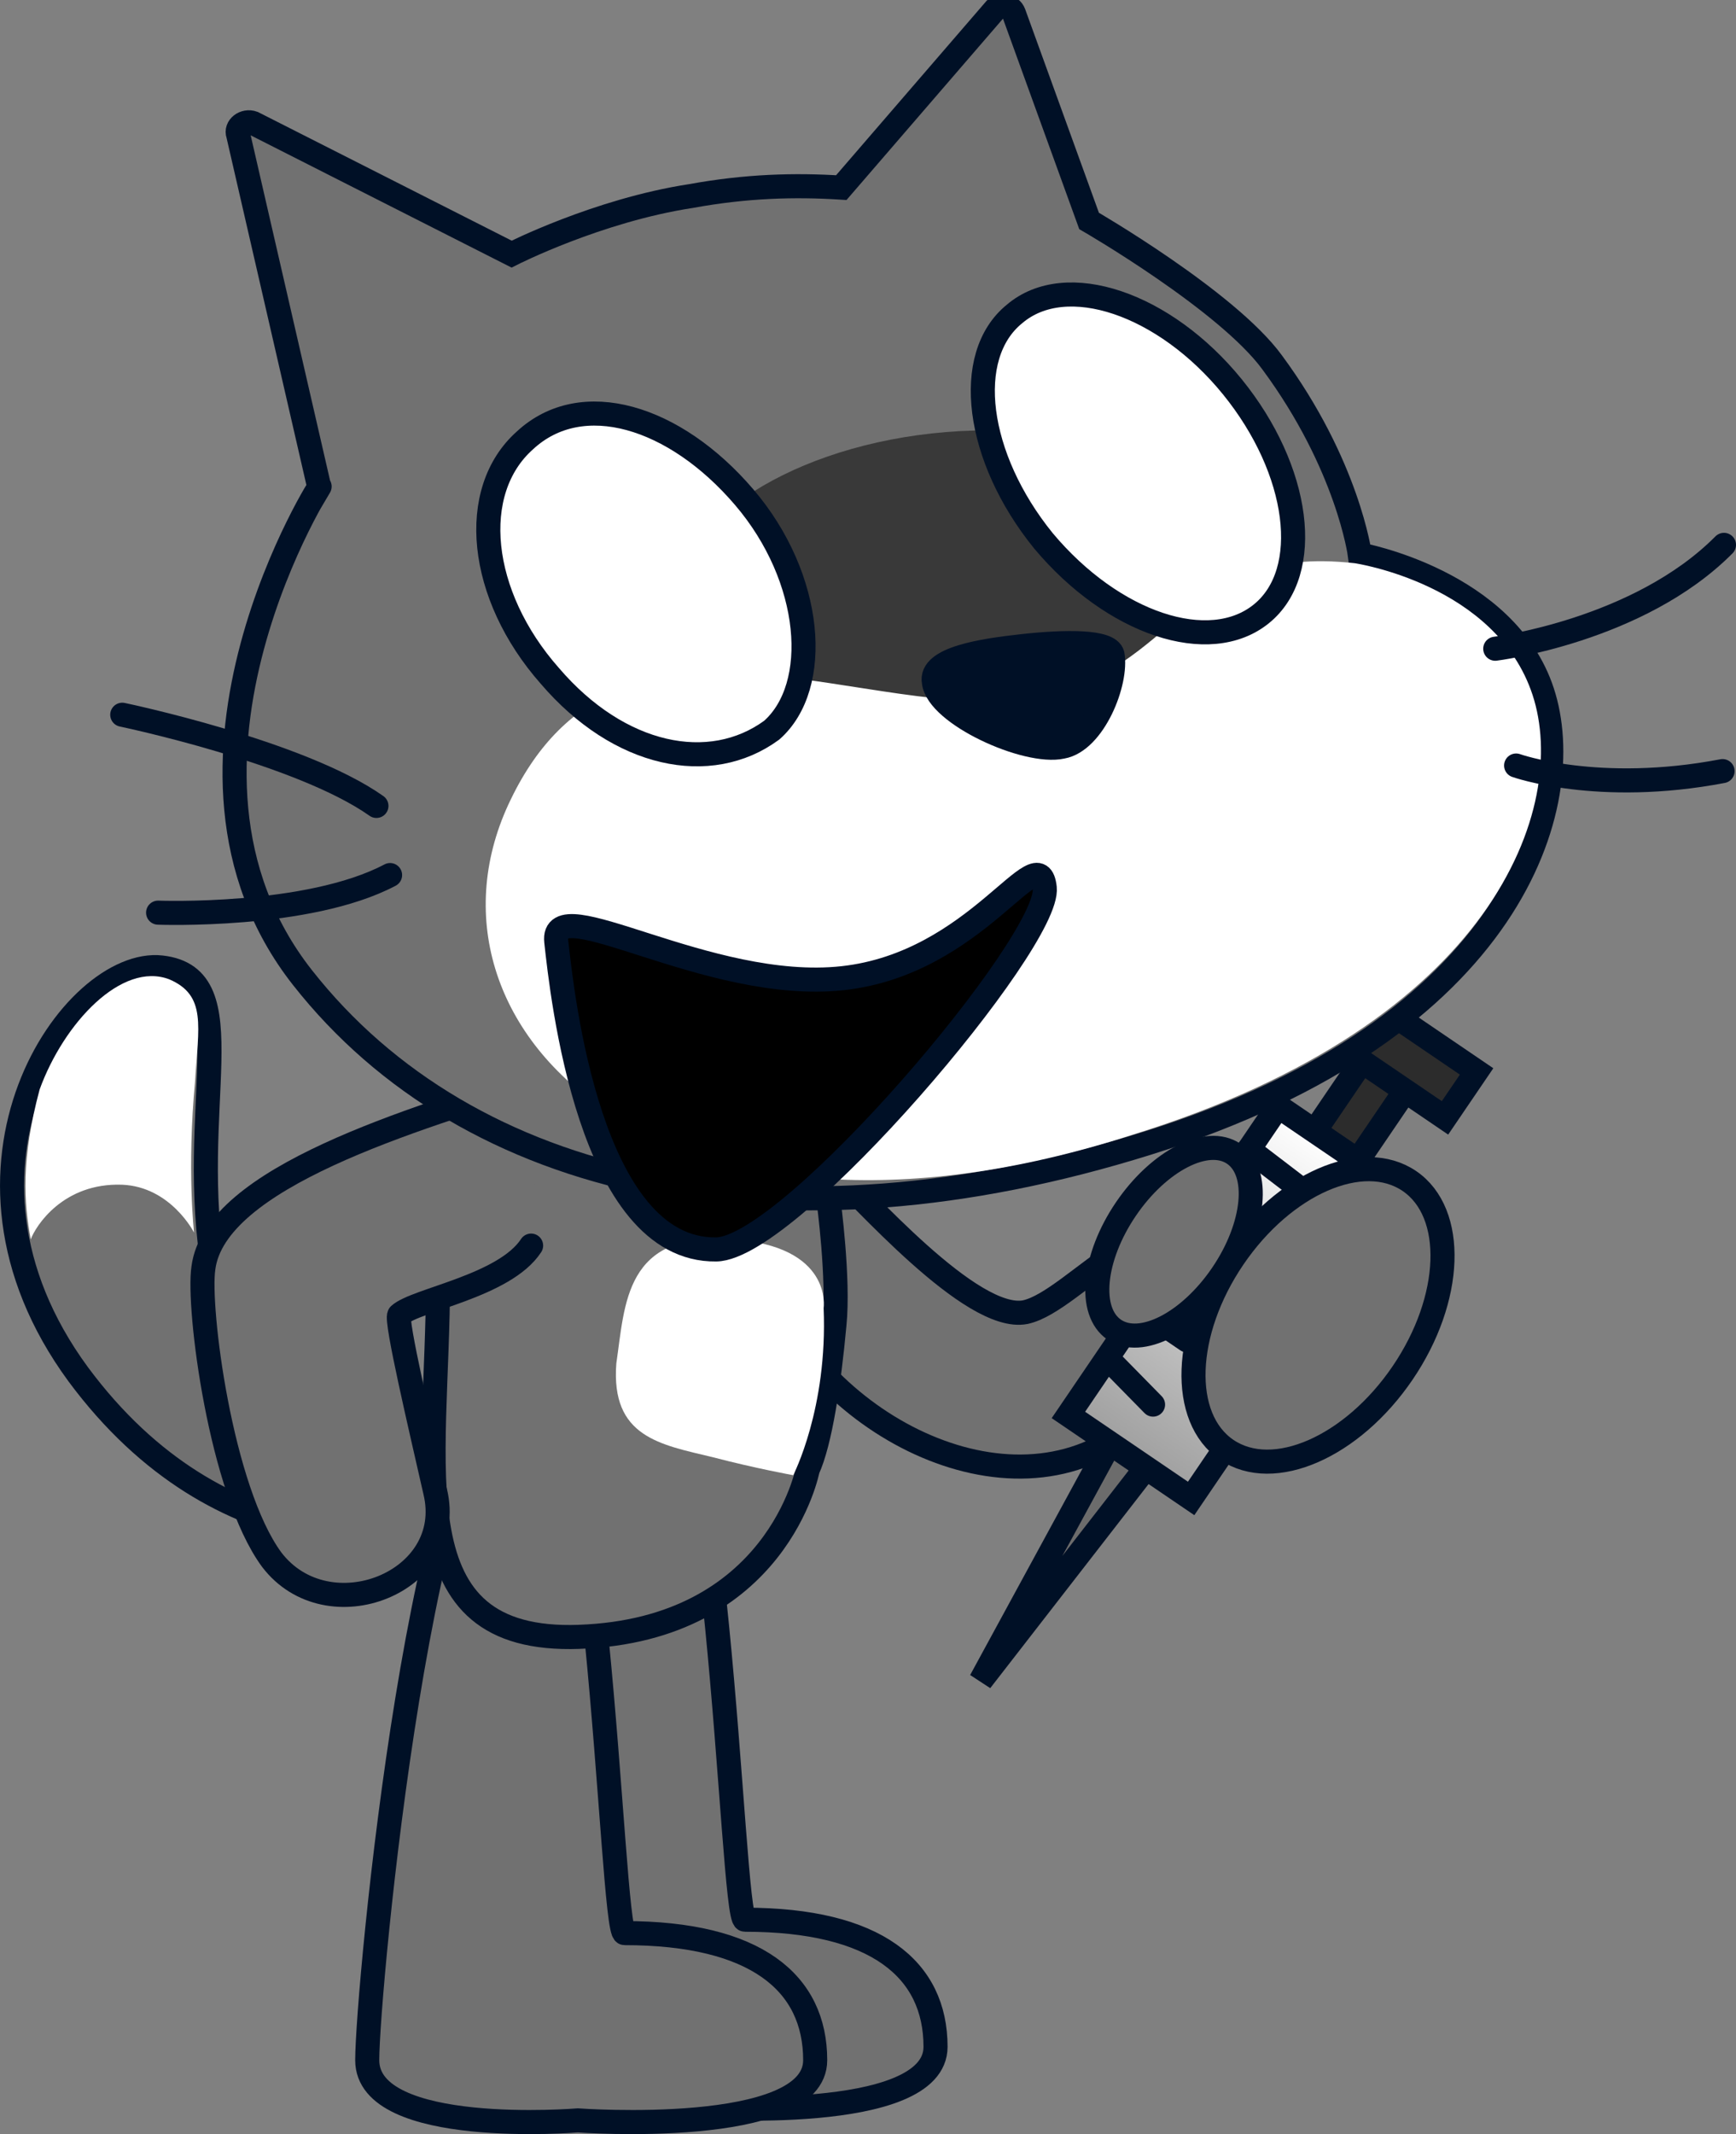 <svg version="1.1" xmlns="http://www.w3.org/2000/svg" xmlns:xlink="http://www.w3.org/1999/xlink" width="86.548" height="106.355" viewBox="0,0,86.548,106.355"><rect x="0" y="0" width="86.548" height="106.355" fill="#808080" stroke="none"/><defs><linearGradient x1="268.463" y1="191.586" x2="258.003" y2="206.967" gradientUnits="userSpaceOnUse" id="color-1"><stop offset="0" stop-color="#ffffff"/><stop offset="1" stop-color="#9f9f9f"/></linearGradient></defs><g transform="translate(-201.679,-134.37)"><g data-paper-data="{&quot;isPaintingLayer&quot;:true}" stroke-miterlimit="10" stroke-dasharray="" stroke-dashoffset="0" style="mix-blend-mode: normal"><path d="M242.977,192.438c1.633,1.504 7.139,7.851 9.817,7.324c2.537,-0.541 6.658,-6.542 10.088,-3.02c3.367,3.445 -1.579,7.663 -6.697,9.948c-6.606,2.996 -15.89,-3.212 -17.012,-10.848c-0.309,-2.728 2.107,-4.985 3.803,-3.404z" data-paper-data="{&quot;index&quot;:null}" fill="#717171" fill-rule="evenodd" stroke="#001026" stroke-width="1.2" stroke-linecap="round" stroke-linejoin="round"/><g fill-rule="evenodd"><path d="M227.185,206.066c0.423,0.906 2.819,2.635 -1.057,4.07c-3.954,1.317 -13.456,2.288 -20.545,-7.27c-7.631,-10.387 -0.239,-20.791 4.149,-20.28c4.291,0.491 1.191,6.993 2.624,15.263c1.988,11.962 14.406,7.311 14.829,8.217z" fill="#717171" stroke="#001026" stroke-width="1.2" stroke-linecap="round" stroke-linejoin="round"/><path d="M211.405,188.249c-0.413,4.409 -0.05,7.55 -0.05,7.55c0,0 -1.156,-2.286 -3.587,-2.387c-2.941,-0.106 -4.314,2.059 -4.556,2.723c-0.336,-1.807 -0.493,-3.986 0.442,-7.468c1.207,-3.323 4.099,-6.395 6.464,-5.491c1.875,0.802 1.449,2.347 1.287,5.072z" fill="#ffffff" stroke="none" stroke-width="1" stroke-linecap="butt" stroke-linejoin="miter"/></g><path d="M248.32,236.375c0,3.866 -11.833,3 -11.833,3c0,0 -10.5,0.866 -10.5,-3c0,-3.451 2.745,-32.893 7.699,-34.583c3.835,-1.308 4.432,28.249 5.134,28.249c6.535,0 9.5,2.467 9.5,6.333z" fill="#717171" fill-rule="nonzero" stroke="#001026" stroke-width="1.2" stroke-linecap="butt" stroke-linejoin="miter"/><path d="M242.32,237.042c0,3.866 -11.833,3 -11.833,3c0,0 -10.5,0.866 -10.5,-3c0,-3.451 2.745,-32.893 7.699,-34.582c3.835,-1.308 4.432,28.249 5.134,28.249c6.535,0 9.5,2.467 9.5,6.333z" fill="#717171" fill-rule="nonzero" stroke="#001026" stroke-width="1.2" stroke-linecap="butt" stroke-linejoin="miter"/><g fill-rule="evenodd"><path d="M230.544,215.945c-9.181,0.323 -7.031,-8.36 -7.028,-17.802c-0.033,-5.1 1.751,-11.383 7.599,-13.186c3.228,-1.18 4.971,4.898 6.858,3.762c2.854,-1.66 4.613,2.846 5.012,5.473c0,0 0.531,3.92 0.293,6.21c-0.264,2.872 -0.703,5.84 -1.33,7.203c0,0 -1.515,7.991 -11.405,8.339z" fill="#717171" stroke="#001026" stroke-width="1.2" stroke-linecap="round" stroke-linejoin="round"/><path d="M241.225,207.888c0,0 -1.891,-0.341 -4.012,-0.897c-2.616,-0.63 -5.089,-0.996 -4.807,-4.675c0.439,-2.968 0.41,-6.591 5.748,-6.185c5.067,0.326 4.587,3.429 4.587,3.429c0.209,5.005 -1.516,8.328 -1.516,8.328z" fill="#ffffff" stroke="none" stroke-width="1" stroke-linecap="butt" stroke-linejoin="miter"/></g><path d="M228.157,196.446c-1.323,2.022 -5.75,2.695 -6.572,3.453c-0.2,0.245 1.062,5.601 1.791,8.809c1.087,4.52 -5.353,7.06 -8.152,3.388c-2.554,-3.472 -3.701,-12.571 -3.405,-14.534c0.577,-4.509 10.409,-7.412 16.909,-9.46" data-paper-data="{&quot;index&quot;:null}" fill="#717171" fill-rule="evenodd" stroke="#001026" stroke-width="1.2" stroke-linecap="round" stroke-linejoin="round"/><g fill-rule="nonzero" stroke="#001026" stroke-width="1.2" stroke-linejoin="miter"><g><g><path d="M264.073,195.373l6.073,-8.931l2.15,1.462l-6.073,8.931z" fill="#2c2c2c" stroke-linecap="butt"/><path d="M257.701,205.038l1.954,1.394l-9.082,11.701z" fill="#6c6c6c" stroke-linecap="butt"/><path d="M254.944,204.886l10.459,-15.381l6.119,4.161l-10.459,15.381z" fill="url(#color-1)" stroke-linecap="butt"/><path d="M266.805,193.845l-2.864,-2.19" fill="none" stroke-linecap="round"/><path d="M264.893,196.657l-2.534,-1.965" fill="none" stroke-linecap="round"/><path d="M260.845,196.564l2.09,1.905" fill="none" stroke-linecap="round"/><path d="M259.039,199.931l1.819,1.237" fill="none" stroke-linecap="round"/><path d="M259.164,204.37l-2.143,-2.183" fill="none" stroke-linecap="round"/></g><path d="M267.434,185.807l1.575,-2.315l6.285,4.274l-1.575,2.315z" fill="#2c2c2c" stroke-linecap="butt"/></g><path d="M262.608,197.884c-1.646,2.42 -4.054,3.653 -5.378,2.752c-1.324,-0.901 -1.064,-3.593 0.582,-6.013c1.646,-2.42 4.054,-3.653 5.378,-2.752c1.324,0.901 1.064,3.593 -0.582,6.013z" fill="#717171" stroke-linecap="butt"/><path d="M271.605,202.793c-2.516,3.699 -6.443,5.414 -8.772,3.83c-2.329,-1.584 -2.178,-5.867 0.338,-9.566c2.516,-3.699 6.443,-5.414 8.772,-3.83c2.329,1.584 2.178,5.867 -0.338,9.566z" fill="#717171" stroke-linecap="butt"/></g><g><path d="M251.296,134.829c0.276,-0.232 0.784,-0.187 0.927,0.2l3.752,10.352c0,0 6.875,3.973 9.124,7.046c3.781,5.118 4.372,9.58 4.372,9.58c0,0 7.287,1.312 9.102,6.847c1.815,5.535 -1.38,16.751 -19.664,22.481c-18.284,5.73 -33.85,2.308 -42.152,-8.248c-8.302,-10.557 1.347,-25.298 0.838,-24.437l-4.041,-17.564c-0.143,-0.387 0.321,-0.739 0.741,-0.584l12.89,6.532c0,0 4.288,-2.181 8.938,-2.893c2.761,-0.504 5.169,-0.568 7.499,-0.421z" fill="#717171" fill-rule="evenodd" stroke="#001026" stroke-width="1.2" stroke-linecap="butt" stroke-linejoin="miter"/><path d="M262.483,161.814c0.445,4.049 -5.259,7.997 -12.739,8.818c-7.48,0.821 -13.904,-1.795 -14.349,-5.844c-0.445,-4.049 5.259,-7.997 12.739,-8.818c7.48,-0.821 13.904,1.795 14.349,5.844z" fill="#393939" fill-rule="nonzero" stroke="none" stroke-width="NaN" stroke-linecap="butt" stroke-linejoin="miter"/><path d="M269.217,162.438c0,0 7.055,1.036 8.87,6.571c1.815,5.535 -1.832,16.297 -19.928,21.906c-23.51,7.612 -36.513,-5.447 -31.01,-16.715c5.492,-11.367 17.917,-3.577 26.201,-5.09c7.102,-1.283 7.21,-7.633 15.867,-6.672z" fill="#ffffff" fill-rule="evenodd" stroke="none" stroke-width="1" stroke-linecap="butt" stroke-linejoin="miter"/><path d="M287.627,161.524c-4.257,4.29 -11.403,5.176 -11.403,5.176" fill="none" fill-rule="evenodd" stroke="#001026" stroke-width="1.2" stroke-linecap="round" stroke-linejoin="round"/><path d="M287.557,172.799c-6.208,1.185 -10.292,-0.278 -10.292,-0.278" fill="none" fill-rule="evenodd" stroke="#001026" stroke-width="1.2" stroke-linecap="round" stroke-linejoin="round"/><path d="M252.669,166.569c2.087,-0.229 4.296,-0.271 4.472,0.414c0.252,1.381 -0.933,4.328 -2.513,4.602c-1.767,0.395 -6.215,-1.631 -6.39,-3.222c-0.23,-1.182 2.443,-1.576 4.431,-1.794z" fill="#001026" fill-rule="evenodd" stroke="#001026" stroke-width="1.2" stroke-linecap="round" stroke-linejoin="round"/><path d="M207.774,169.99c0,0 8.854,1.845 12.672,4.544" fill="none" fill-rule="evenodd" stroke="#001026" stroke-width="1.2" stroke-linecap="round" stroke-linejoin="round"/><path d="M221.126,177.98c-4.089,2.159 -11.565,1.873 -11.565,1.873" fill="none" fill-rule="evenodd" stroke="#001026" stroke-width="1.2" stroke-linecap="round" stroke-linejoin="round"/><path d="M263.121,153.651c3.374,4.157 4.03,9.215 1.443,11.31c-2.587,2.095 -7.389,0.509 -10.862,-3.636c-3.374,-4.157 -4.03,-9.215 -1.443,-11.31c2.576,-2.194 7.488,-0.52 10.862,3.636z" fill="#ffffff" fill-rule="evenodd" stroke="#001026" stroke-width="1.2" stroke-linecap="round" stroke-linejoin="round"/><path d="M238.775,159.141c3.462,4.046 3.853,9.436 1.376,11.619c-3.073,2.249 -7.599,1.337 -11.062,-2.709c-3.562,-4.035 -4.08,-9.21 -1.238,-11.735c2.83,-2.625 7.461,-1.222 10.924,2.825z" fill="#ffffff" fill-rule="evenodd" stroke="#001026" stroke-width="1.2" stroke-linecap="round" stroke-linejoin="round"/><path d="M253.765,178.616c0.294,2.676 -12.658,17.969 -16.381,18.021c-6.305,0.088 -7.679,-12.67 -7.973,-15.346c-0.294,-2.676 7.56,2.565 14.285,1.827c6.725,-0.738 9.775,-7.177 10.069,-4.501z" fill="#000000" fill-rule="nonzero" stroke="#001026" stroke-width="1.2" stroke-linecap="butt" stroke-linejoin="miter"/></g></g></g></svg>